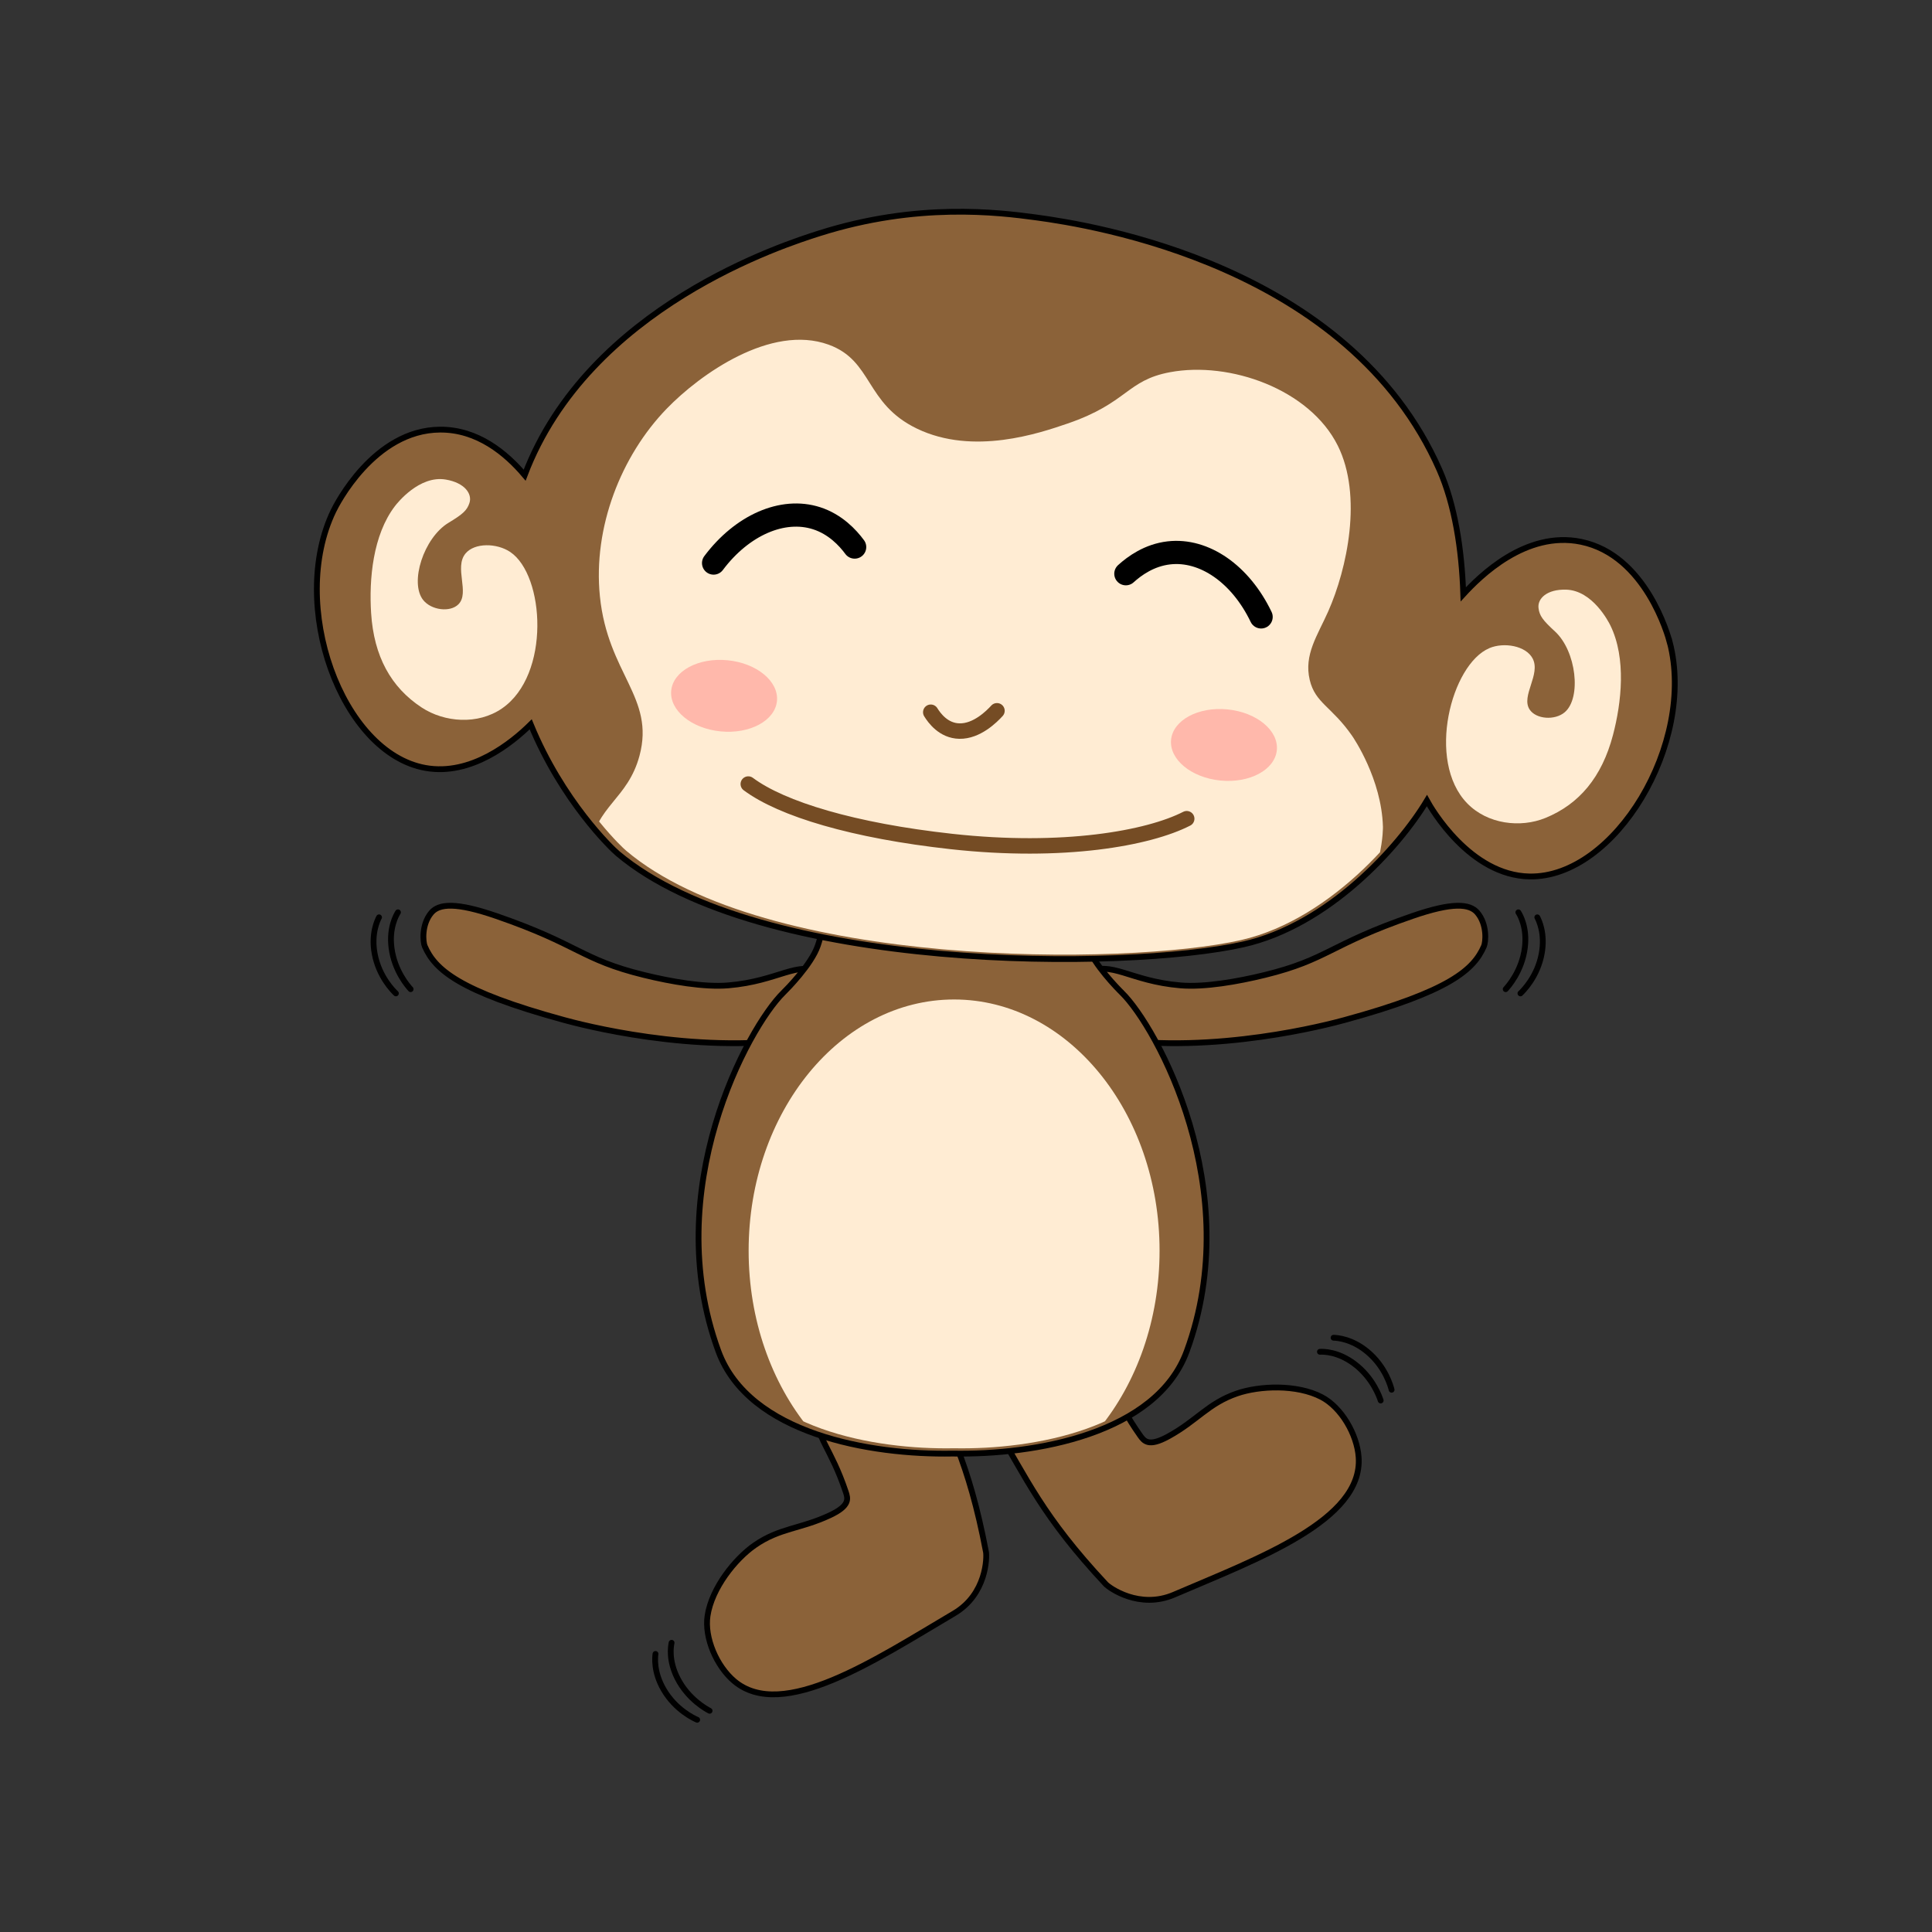 <?xml version="1.0" encoding="UTF-8"?>
<svg id="Layer_1" data-name="Layer 1" xmlns="http://www.w3.org/2000/svg" xmlns:xlink="http://www.w3.org/1999/xlink" viewBox="0 0 1000 1000">
  <rect x="0" y="0" width="1000" height="1000" fill="#333333" stroke="none"/>
  <defs>
    <style>
      .cls-1, .cls-2, .cls-3, .cls-4, .cls-5, .cls-6 {
        fill: none;
      }

      .cls-2 {
        stroke-width: 12px;
      }

      .cls-2, .cls-3, .cls-5 {
        stroke-linecap: round;
      }

      .cls-2, .cls-3, .cls-5, .cls-7 {
        stroke-miterlimit: 10;
      }

      .cls-2, .cls-3, .cls-7 {
        stroke: #000;
      }

      .cls-3, .cls-7 {
        stroke-width: 3px;
      }

      .cls-4 {
        clip-path: url(#clippath-1);
      }

      .cls-8 {
        fill: #ffecd3;
      }

      .cls-9 {
        fill: #ffb8ab;
      }

      .cls-5 {
        stroke: #754c24;
        stroke-width: 8px;
      }

      .cls-7 {
        fill: #8b6239;
      }

      .cls-6 {
        clip-path: url(#clippath);
      }
    </style>
    <clipPath id="clippath">
      <path class="cls-1" d="m578.96,511.12c-1.87-1.9-14.14-14.62-17.39-24.4-3.5-10.5-1.01-12.04-3.09-17.71-5.11-13.91-35.04-20.62-64.64-20.5-29.6-.11-59.53,6.59-64.64,20.5-2.08,5.67.4,7.21-3.09,17.71-3.26,9.78-15.52,22.5-17.39,24.4-17.63,17.86-62.39,101.98-32.57,185.55,15.28,42.82,76.41,53.74,117.69,52.95,41.28.78,102.42-10.13,117.69-52.95,29.82-83.57-14.94-167.7-32.57-185.55Z"/>
    </clipPath>
    <clipPath id="clippath-1">
      <path class="cls-1" d="m537.03,115.63c-19.43-2.62-60.46-7.7-110.13,8.12-18.69,5.95-135.32,43.09-156.83,146.93-20.36,98.32,48.7,165.14,54.04,169.65,72.28,61.08,259.13,59.66,318.19,46.26,48.49-11.01,87.81-59.65,97.76-81.63,13.99-30.9,22.67-113.54,2.07-160.57-45.77-104.5-176.91-124.95-205.1-128.75Z"/>
    </clipPath>
  </defs>
  <g>
    <path class="cls-7" d="m413.52,537.64c-54.61,8.11-113.13-7.38-121.46-9.66-54.76-14.94-66.98-26.2-72.21-38.22-.91-2.08-1.81-11.2,3.42-17.37,3.98-4.68,12.82-5.45,33.63,1.73,43.08,14.85,43.59,22.46,76.44,30.53,13.95,3.43,31.21,6.44,43.62,5.38,26.45-2.25,35.54-13.1,48.7-6.5,8.48,4.26,14.06,15.41,11.46,22.66-2.72,7.6-14.09,10.03-23.61,11.44Z"/>
    <path class="cls-7" d="m574.42,537.64c54.61,8.11,113.13-7.38,121.46-9.66,54.76-14.94,66.98-26.2,72.21-38.22.91-2.08,1.81-11.2-3.42-17.37-3.98-4.68-12.82-5.45-33.63,1.73-43.08,14.85-43.59,22.46-76.44,30.53-13.95,3.43-31.21,6.44-43.62,5.38-26.45-2.25-35.54-13.1-48.7-6.5-8.48,4.26-14.06,15.41-11.46,22.66,2.72,7.6,14.09,10.03,23.61,11.44Z"/>
  </g>
  <path class="cls-7" d="m477.59,707.49c13.05,31.1,23.77,48.55,32.75,95.79.5,2.63.42,21.82-16.49,31.8-40.58,23.95-88.82,56.21-113.84,35.05-9.08-7.68-15.51-22.42-13.78-33.83,2.17-14.36,14.3-29.48,24.39-36.48,13.03-9.04,23.55-8.33,38.94-15.54,10.51-4.93,9.37-8.61,8.19-12.13-7.77-23.1-14.53-26.11-16.74-44-2.02-16.28,48.85-39.1,56.58-20.66Z"/>
  <path class="cls-7" d="m514.36,736.9c17.39,28.9,25.14,47.85,57.95,83.01,1.83,1.96,17.36,13.23,35.4,5.48,43.3-18.59,97.82-38.47,95.52-71.15-.84-11.86-8.93-25.76-19.16-31.11-12.87-6.73-32.23-5.88-43.84-1.87-14.99,5.17-20.63,14.08-35.54,22.24-10.18,5.57-12.48,2.48-14.62-.55-14.05-19.92-12.49-27.15-25.61-39.5-11.94-11.24-60.4,16.32-50.1,33.45Z"/>
  <g>
    <path class="cls-7" d="m580.71,513.87c-1.93-1.9-14.56-14.62-17.91-24.4-3.6-10.5-1.04-12.04-3.19-17.71-5.26-13.91-36.08-20.62-66.56-20.5-30.48-.11-61.3,6.59-66.56,20.5-2.15,5.67.41,7.21-3.19,17.71-3.35,9.78-15.98,22.5-17.91,24.4-18.15,17.86-64.24,101.98-33.53,185.55,15.73,42.82,78.68,53.74,121.19,52.95,42.51.78,105.46-10.13,121.19-52.95,30.7-83.57-15.38-167.7-33.53-185.55Z"/>
    <g class="cls-6">
      <ellipse class="cls-8" cx="493.84" cy="647.36" rx="106.35" ry="130.03"/>
    </g>
  </g>
  <g>
    <path class="cls-7" d="m864.25,332.43c-.81-3.13-12.34-45.07-45.88-51.99-28.69-5.92-52.61,18.06-60.98,27.19-.76-23.44-4.44-46.49-12.33-64.43-46.62-106.01-180.09-126.79-208.78-130.66-19.77-2.67-61.53-7.83-112.08,8.19-17.51,5.55-119.53,37.9-152.64,125.21-9.65-11.41-24.44-23.72-43.84-23.57-34.25.26-53.72,39.15-55.12,42.06-23.49,48.67,4.05,125.22,47.58,133.05,23.63,4.25,44.84-13.02,54.51-22.57,16.38,39.8,41.83,64.19,45.02,66.87,73.58,61.98,263.75,60.6,323.85,47.03,43.88-9.91,80.35-50,95.01-74.43,2.24,4.07,22.27,38.72,53.12,39.28,44.22.79,86.14-68.93,72.58-121.24Z"/>
    <path class="cls-8" d="m264.11,285.71c-6.98-4.69-18.49-4.87-23.17.8-5.99,7.25,2.32,20.29-3.66,26.28-4.29,4.3-14.03,3.06-18.22-2.19-7.21-9.04.26-32.25,13.12-40.02,7.4-4.47,9.51-6.39,10.78-10.16,1.62-4.79-2.42-10.54-12.23-12.2-13.69-2.32-25.13,12.21-26.29,13.72-11.52,15.05-13.46,38.04-12.35,55.39,1.43,22.35,10.22,38.41,26.2,48.89,11.74,7.7,29.01,9.09,41.55.46,25.24-17.37,22.13-68.96,4.26-80.97Z"/>
    <path class="cls-8" d="m770.86,335.48c7.7-3.24,18.94-1.18,22.4,5.29,4.43,8.27-6.18,19.45-1.52,26.49,3.34,5.05,13.07,5.73,18.16,1.4,8.77-7.47,5.98-31.68-5.03-41.81-6.34-5.83-8.03-8.12-8.53-12.06-.65-5.01,4.4-9.87,14.27-9.59,13.78.39,22.11,16.86,22.94,18.57,8.3,17,5.74,39.93,1.31,56.74-5.71,21.64-17.38,35.69-34.96,42.86-12.92,5.27-30,3.27-40.54-7.63-21.21-21.94-8.2-71.95,11.52-80.25Z"/>
    <g class="cls-4">
      <path class="cls-8" d="m325.89,494.76c-7.04-8.95-23.92-30.43-20.47-55.37,3.09-22.39,19.52-25.61,25.59-48.25,8.09-30.2-16.41-42.26-20.5-82.46-3.64-35.74,10.99-72.77,34.54-97.11,17.32-17.9,54-43.94,83.77-33.2,23.12,8.34,18.77,30.46,45.8,43.49,29.23,14.08,63.53,2.31,78-2.65,31.13-10.68,30.43-22.35,52.97-26.56,30.99-5.79,72.26,8.82,86.82,37.97,12.97,25.97,4.86,63.78-4.95,85.88-5.51,12.42-12.66,22.36-9.55,35.43,2.87,12.06,11.35,13.7,21.91,28.89.87,1.26,15.26,22.44,15.98,47.03,0,0,.72,24.56-18.37,51.46-49.82,70.2-307.95,96.33-371.53,15.45Z"/>
    </g>
    <path class="cls-2" d="m582.74,296.96c4.48-4.07,12.12-9.62,22.25-10.79,18.34-2.12,37.14,11,47.76,33.14"/>
    <path class="cls-2" d="m442.37,283.16c-3.6-4.87-10.02-11.8-19.72-14.92-17.57-5.65-38.57,3.56-53.3,23.2"/>
    <path class="cls-5" d="m481.76,368.65c1.8,2.92,6.58,9.6,14.83,9.76,9.04.18,16.74-7.56,19.44-10.51"/>
    <path class="cls-5" d="m387.31,405.82c17.39,12.96,54.53,24.16,105.19,29.74,57.93,6.39,101.99-1.68,121.74-11.8"/>
    <g>
      <ellipse class="cls-9" cx="374.81" cy="360.19" rx="18.5" ry="27.5" transform="translate(-20.32 697.96) rotate(-84.39)"/>
      <ellipse class="cls-9" cx="633.56" cy="385.62" rx="18.5" ry="27.5" transform="translate(187.81 978.42) rotate(-84.39)"/>
    </g>
  </g>
  <g>
    <path class="cls-3" d="m786.97,514.18c1.23-1.17,8.81-8.56,11.01-20.61,1.89-10.33-1.44-17.17-2.28-18.77"/>
    <path class="cls-3" d="m779.34,511.99c1.17-1.27,8.37-9.28,9.91-21.41,1.32-10.4-2.41-16.86-3.35-18.37"/>
  </g>
  <g>
    <path class="cls-3" d="m204.92,514.18c-1.23-1.17-8.81-8.56-11.01-20.61-1.89-10.33,1.44-17.17,2.28-18.77"/>
    <path class="cls-3" d="m212.55,511.99c-1.17-1.27-8.37-9.28-9.91-21.41-1.32-10.4,2.41-16.86,3.35-18.37"/>
  </g>
  <g>
    <path class="cls-3" d="m720.29,719.33c-.42-1.65-3.14-11.88-12.56-19.7-8.08-6.71-15.67-7.16-17.48-7.22"/>
    <path class="cls-3" d="m714.64,724.9c-.53-1.65-3.98-11.85-13.8-19.13-8.41-6.25-15.88-6.17-17.65-6.09"/>
  </g>
  <g>
    <path class="cls-3" d="m360.86,890.15c-1.56-.68-11.19-5.06-17.35-15.65-5.28-9.07-4.47-16.64-4.23-18.43"/>
    <path class="cls-3" d="m367.29,885.5c-1.54-.8-11.03-5.89-16.59-16.77-4.77-9.33-3.46-16.68-3.09-18.42"/>
  </g>
</svg>